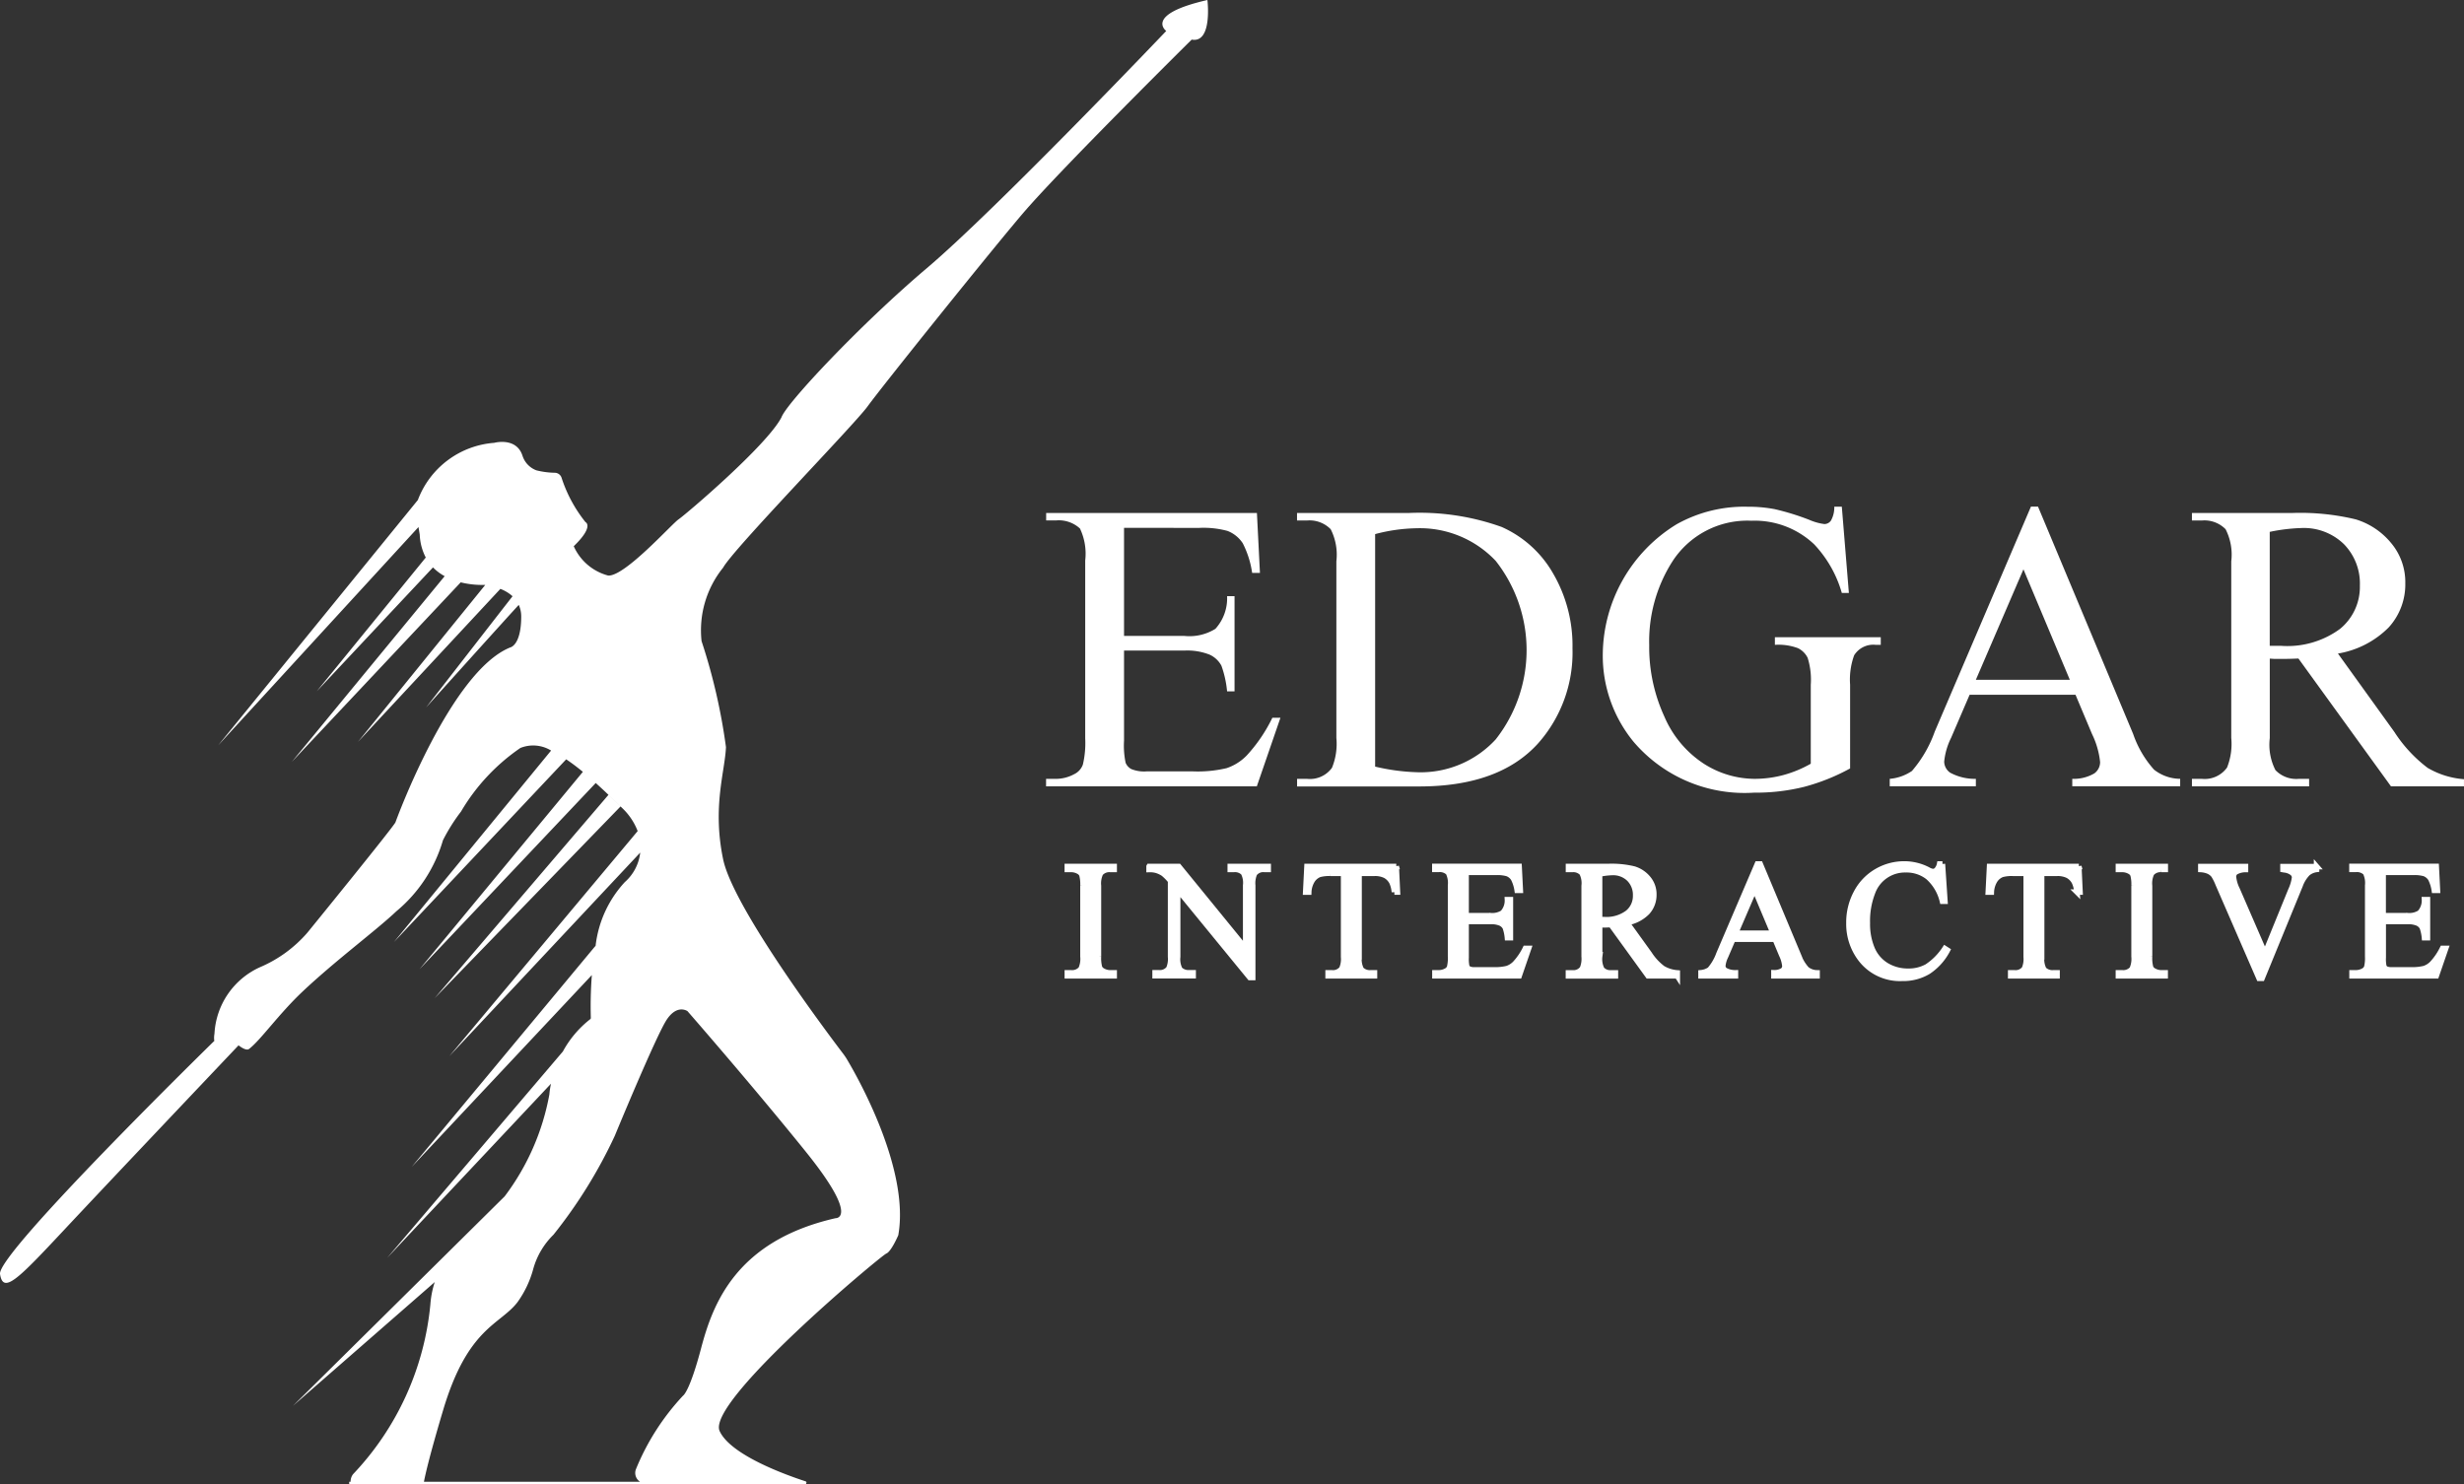 <svg xmlns="http://www.w3.org/2000/svg" width="112.328" height="67.685" viewBox="0 0 112.328 67.685">
  <rect x="0" y="0" width="112.328" height="67.685" fill="#333333" stroke="none"/>
  <g id="EDGAR_LOGO_TEMPLATES-49" data-name="EDGAR LOGO TEMPLATES-49" transform="translate(-23.381 -32.667)">
    <g id="Group_3" data-name="Group 3" transform="translate(71.074 55.768)">
      <g id="Group_1" data-name="Group 1">
        <path id="Path_1" data-name="Path 1" d="M181.06,123.812v4.928h2.74a2.235,2.235,0,0,0,1.425-.322,2.072,2.072,0,0,0,.533-1.489h.34v4.339h-.34a4.768,4.768,0,0,0-.258-1.168,1.153,1.153,0,0,0-.542-.506,2.774,2.774,0,0,0-1.158-.184h-2.74v4.11a3.8,3.8,0,0,0,.073,1.007.576.576,0,0,0,.258.285,1.557,1.557,0,0,0,.7.106H184.2a5.721,5.721,0,0,0,1.535-.147,2.288,2.288,0,0,0,.919-.579,7.088,7.088,0,0,0,1.168-1.719h.368l-1.076,3.126h-9.608v-.34h.441a1.748,1.748,0,0,0,.837-.212.772.772,0,0,0,.4-.441,4.312,4.312,0,0,0,.106-1.2v-8.1a2.681,2.681,0,0,0-.239-1.462,1.424,1.424,0,0,0-1.1-.368h-.441v-.34h9.608l.138,2.731H186.9a4.3,4.3,0,0,0-.428-1.352,1.466,1.466,0,0,0-.694-.561,4.167,4.167,0,0,0-1.3-.138Z" transform="translate(-177.511 -122.846)" fill="#fff"/>
        <path id="Path_2" data-name="Path 2" d="M207.882,135.6v-.34h.469a1.238,1.238,0,0,0,1.122-.506,2.886,2.886,0,0,0,.2-1.361v-8.054a2.576,2.576,0,0,0-.258-1.462,1.351,1.351,0,0,0-1.067-.4h-.469v-.34h5.075a11.086,11.086,0,0,1,4.252.635,5.061,5.061,0,0,1,2.344,2.115,6.523,6.523,0,0,1,.887,3.42,6.239,6.239,0,0,1-1.581,4.349q-1.775,1.949-5.406,1.949h-5.572Zm3.558-.9a9.382,9.382,0,0,0,1.958.258,4.649,4.649,0,0,0,3.54-1.5,6.587,6.587,0,0,0,0-8.137,4.75,4.75,0,0,0-3.613-1.489,7.8,7.8,0,0,0-1.885.267v10.6Z" transform="translate(-196.444 -122.846)" fill="#fff"/>
        <path id="Path_3" data-name="Path 3" d="M255.79,122.374l.322,3.935h-.322a5.387,5.387,0,0,0-1.26-2.216,3.944,3.944,0,0,0-2.859-1.076,4.066,4.066,0,0,0-3.622,1.885,6.77,6.77,0,0,0-1.039,3.788,7.571,7.571,0,0,0,.69,3.255,4.837,4.837,0,0,0,1.807,2.156,4.333,4.333,0,0,0,2.294.685,5.056,5.056,0,0,0,1.333-.175,5.326,5.326,0,0,0,1.241-.515v-3.6a3.334,3.334,0,0,0-.142-1.227.965.965,0,0,0-.441-.441,2.551,2.551,0,0,0-1.053-.152v-.349h4.827v.349h-.23a1.025,1.025,0,0,0-.984.478,3.227,3.227,0,0,0-.184,1.342v3.816a9.351,9.351,0,0,1-2.087.837,9.133,9.133,0,0,1-2.289.267A6.648,6.648,0,0,1,246.3,133.1a6.188,6.188,0,0,1-1.407-4.009,7.027,7.027,0,0,1,3.365-5.912,6.3,6.3,0,0,1,3.236-.8,6.38,6.38,0,0,1,1.236.11,11.3,11.3,0,0,1,1.577.487,2.538,2.538,0,0,0,.689.193.368.368,0,0,0,.3-.161,1.229,1.229,0,0,0,.151-.63h.34Z" transform="translate(-219.519 -122.374)" fill="#fff"/>
        <path id="Path_4" data-name="Path 4" d="M288.1,130.953h-4.827l-.846,1.968a3.111,3.111,0,0,0-.313,1.085.63.63,0,0,0,.272.5,2.365,2.365,0,0,0,1.172.281v.34h-3.926v-.34a2.121,2.121,0,0,0,1.012-.359,5.637,5.637,0,0,0,1.039-1.793l4.386-10.261h.322l4.339,10.371a4.738,4.738,0,0,0,.951,1.623,1.941,1.941,0,0,0,1.191.418v.34h-4.919v-.34a1.844,1.844,0,0,0,1.007-.248.639.639,0,0,0,.262-.515,3.816,3.816,0,0,0-.368-1.278l-.754-1.793Zm-.258-.681-2.115-5.038-2.17,5.038h4.285Z" transform="translate(-241.176 -122.375)" fill="#fff"/>
        <path id="Path_5" data-name="Path 5" d="M328.61,135.6h-3.328l-4.22-5.829q-.469.019-.763.018c-.08,0-.165,0-.258,0s-.187-.008-.285-.014v3.622a2.545,2.545,0,0,0,.258,1.462,1.31,1.31,0,0,0,1.048.4h.487v.34h-5.342v-.34h.469a1.254,1.254,0,0,0,1.131-.515,2.9,2.9,0,0,0,.193-1.352v-8.054a2.548,2.548,0,0,0-.258-1.462,1.351,1.351,0,0,0-1.066-.4h-.469v-.34h4.542a10.8,10.8,0,0,1,2.928.29,3.353,3.353,0,0,1,1.6,1.066,2.776,2.776,0,0,1,.657,1.852,2.911,2.911,0,0,1-.749,2,4.231,4.231,0,0,1-2.322,1.2l2.574,3.577a6.4,6.4,0,0,0,1.517,1.637,3.821,3.821,0,0,0,1.655.515v.34Zm-8.854-6.408c.116,0,.217,0,.3,0s.156,0,.212,0a4.053,4.053,0,0,0,2.69-.772,2.471,2.471,0,0,0,.905-1.968,2.567,2.567,0,0,0-.731-1.9,2.615,2.615,0,0,0-1.935-.731,8.122,8.122,0,0,0-1.443.175v5.186Z" transform="translate(-263.975 -122.845)" fill="#fff"/>
      </g>
      <g id="Group_2" data-name="Group 2" transform="translate(0.964 16.293)">
        <path id="Path_6" data-name="Path 6" d="M182.209,170.792v.136h-2.137v-.136h.177a.532.532,0,0,0,.448-.18,1.121,1.121,0,0,0,.088-.566v-3.222a1.647,1.647,0,0,0-.048-.5.33.33,0,0,0-.151-.158.7.7,0,0,0-.338-.088h-.177v-.136h2.137v.136h-.18a.528.528,0,0,0-.445.18,1.079,1.079,0,0,0-.092.566v3.222a1.647,1.647,0,0,0,.048.5.329.329,0,0,0,.154.158.678.678,0,0,0,.335.088Z" transform="translate(-180.072 -165.827)" fill="#fff" stroke="#fff" stroke-width="0.25"/>
        <path id="Path_7" data-name="Path 7" d="M189.97,165.941h1.353l3.049,3.74v-2.876a.989.989,0,0,0-.1-.574.546.546,0,0,0-.43-.154h-.173v-.136H195.4v.136h-.177a.506.506,0,0,0-.449.191,1.112,1.112,0,0,0-.081.537v4.2h-.133l-3.288-4.016v3.071a1.017,1.017,0,0,0,.1.574.552.552,0,0,0,.43.154h.177v.136h-1.736v-.136h.173a.51.51,0,0,0,.452-.191,1.112,1.112,0,0,0,.081-.537V166.6a2.285,2.285,0,0,0-.329-.335,1.2,1.2,0,0,0-.329-.151,1.167,1.167,0,0,0-.323-.033v-.136Z" transform="translate(-186.242 -165.827)" fill="#fff" stroke="#fff" stroke-width="0.25"/>
        <path id="Path_8" data-name="Path 8" d="M213.052,165.94l.055,1.169h-.14a1.4,1.4,0,0,0-.11-.441.741.741,0,0,0-.3-.314,1.057,1.057,0,0,0-.5-.1h-.7v3.81a1.017,1.017,0,0,0,.1.574.553.553,0,0,0,.43.154h.173v.136h-2.115v-.136h.177a.506.506,0,0,0,.449-.191,1.113,1.113,0,0,0,.081-.537v-3.81h-.6a1.658,1.658,0,0,0-.5.052.681.681,0,0,0-.327.269,1.089,1.089,0,0,0-.162.537h-.14l.059-1.169h4.071Z" transform="translate(-198.057 -165.827)" fill="#fff" stroke="#fff" stroke-width="0.25"/>
        <path id="Path_9" data-name="Path 9" d="M226,166.213v1.971h1.1a.894.894,0,0,0,.57-.129.827.827,0,0,0,.213-.6h.136v1.736h-.136a1.914,1.914,0,0,0-.1-.467.461.461,0,0,0-.217-.2,1.107,1.107,0,0,0-.463-.073H226V170.1a1.526,1.526,0,0,0,.029.4.233.233,0,0,0,.1.114.624.624,0,0,0,.279.042h.846a2.3,2.3,0,0,0,.614-.059.916.916,0,0,0,.368-.232,2.836,2.836,0,0,0,.467-.688h.147l-.43,1.25h-3.843v-.136h.177a.7.7,0,0,0,.335-.085.309.309,0,0,0,.16-.177,1.731,1.731,0,0,0,.042-.482v-3.24a1.074,1.074,0,0,0-.1-.585.57.57,0,0,0-.441-.147h-.177v-.136h3.843l.055,1.092h-.143a1.731,1.731,0,0,0-.171-.541.587.587,0,0,0-.278-.224,1.665,1.665,0,0,0-.519-.055H226Z" transform="translate(-207.82 -165.827)" fill="#fff" stroke="#fff" stroke-width="0.25"/>
        <path id="Path_10" data-name="Path 10" d="M245.691,170.929H244.36l-1.688-2.332c-.125,0-.227.008-.305.008l-.1,0-.114-.006v1.449a1.02,1.02,0,0,0,.1.585.523.523,0,0,0,.419.162h.2v.136H240.73v-.136h.188a.5.5,0,0,0,.452-.206,1.159,1.159,0,0,0,.077-.541v-3.222a1.021,1.021,0,0,0-.1-.585.54.54,0,0,0-.427-.162h-.188v-.136h1.817a4.319,4.319,0,0,1,1.171.116,1.342,1.342,0,0,1,.64.427,1.109,1.109,0,0,1,.263.741,1.165,1.165,0,0,1-.3.8,1.694,1.694,0,0,1-.929.478l1.03,1.431a2.552,2.552,0,0,0,.607.654,1.53,1.53,0,0,0,.662.206v.136Zm-3.541-2.563.121,0,.085,0a1.619,1.619,0,0,0,1.076-.309.989.989,0,0,0,.362-.787,1.029,1.029,0,0,0-.292-.76,1.046,1.046,0,0,0-.774-.292,3.231,3.231,0,0,0-.577.07v2.074Z" transform="translate(-217.886 -165.828)" fill="#fff" stroke="#fff" stroke-width="0.25"/>
        <path id="Path_11" data-name="Path 11" d="M260.168,169.07h-1.931l-.338.787a1.239,1.239,0,0,0-.125.434.252.252,0,0,0,.108.2.949.949,0,0,0,.469.112v.136h-1.57V170.6a.847.847,0,0,0,.4-.143,2.252,2.252,0,0,0,.416-.717l1.754-4.1h.129l1.736,4.149a1.892,1.892,0,0,0,.381.649.775.775,0,0,0,.476.167v.136h-1.968V170.6a.736.736,0,0,0,.4-.1.257.257,0,0,0,.1-.206,1.519,1.519,0,0,0-.147-.511l-.3-.717Zm-.1-.272-.846-2.016-.868,2.016Z" transform="translate(-227.893 -165.639)" fill="#fff" stroke="#fff" stroke-width="0.25"/>
        <path id="Path_12" data-name="Path 12" d="M278.949,165.639l.114,1.7h-.114a2.127,2.127,0,0,0-.651-1.1,1.587,1.587,0,0,0-1.015-.335,1.573,1.573,0,0,0-1.528,1.056,3.579,3.579,0,0,0-.23,1.372,2.914,2.914,0,0,0,.217,1.173,1.624,1.624,0,0,0,.653.761,1.88,1.88,0,0,0,.995.265,1.724,1.724,0,0,0,.857-.208,2.833,2.833,0,0,0,.817-.826l.114.073a2.618,2.618,0,0,1-.875.975,2.216,2.216,0,0,1-1.188.309,2.249,2.249,0,0,1-1.92-.919,2.63,2.63,0,0,1-.508-1.611,2.859,2.859,0,0,1,.335-1.372,2.424,2.424,0,0,1,.921-.969,2.488,2.488,0,0,1,1.282-.344,2.347,2.347,0,0,1,1.066.265.58.58,0,0,0,.221.081.242.242,0,0,0,.173-.07.572.572,0,0,0,.136-.276h.129Z" transform="translate(-239.055 -165.639)" fill="#fff" stroke="#fff" stroke-width="0.25"/>
        <path id="Path_13" data-name="Path 13" d="M295.679,165.94l.055,1.169h-.14a1.4,1.4,0,0,0-.11-.441.74.74,0,0,0-.3-.314,1.057,1.057,0,0,0-.5-.1h-.7v3.81a1.017,1.017,0,0,0,.1.574.552.552,0,0,0,.43.154h.173v.136h-2.115v-.136h.177a.506.506,0,0,0,.449-.191,1.111,1.111,0,0,0,.081-.537v-3.81h-.6a1.659,1.659,0,0,0-.5.052.681.681,0,0,0-.327.269,1.089,1.089,0,0,0-.162.537h-.14l.059-1.169h4.071Z" transform="translate(-249.567 -165.827)" fill="#fff" stroke="#fff" stroke-width="0.25"/>
        <path id="Path_14" data-name="Path 14" d="M309.433,170.792v.136H307.3v-.136h.177a.532.532,0,0,0,.449-.18,1.121,1.121,0,0,0,.088-.566v-3.222a1.647,1.647,0,0,0-.048-.5.33.33,0,0,0-.151-.158.7.7,0,0,0-.338-.088H307.3v-.136h2.137v.136h-.18a.529.529,0,0,0-.445.18,1.08,1.08,0,0,0-.092.566v3.222a1.647,1.647,0,0,0,.048.5.329.329,0,0,0,.154.158.677.677,0,0,0,.335.088Z" transform="translate(-259.384 -165.827)" fill="#fff" stroke="#fff" stroke-width="0.25"/>
        <path id="Path_15" data-name="Path 15" d="M322.554,165.941v.136a.806.806,0,0,0-.4.169,1.524,1.524,0,0,0-.346.552l-1.739,4.244h-.136l-1.868-4.3a2.372,2.372,0,0,0-.2-.4.645.645,0,0,0-.226-.179,1.051,1.051,0,0,0-.362-.083v-.136h2.037v.136a.931.931,0,0,0-.449.117.268.268,0,0,0-.1.217,1.655,1.655,0,0,0,.169.574l1.269,2.924,1.177-2.887a1.943,1.943,0,0,0,.173-.592.279.279,0,0,0-.107-.2.7.7,0,0,0-.36-.138l-.063-.011v-.136h1.537Z" transform="translate(-265.604 -165.827)" fill="#fff" stroke="#fff" stroke-width="0.25"/>
        <path id="Path_16" data-name="Path 16" d="M337.009,166.213v1.971h1.1a.893.893,0,0,0,.57-.129.827.827,0,0,0,.213-.6h.136v1.736h-.136a1.911,1.911,0,0,0-.1-.467.461.461,0,0,0-.217-.2,1.108,1.108,0,0,0-.463-.073h-1.1V170.1a1.525,1.525,0,0,0,.029.4.233.233,0,0,0,.1.114.624.624,0,0,0,.279.042h.846a2.3,2.3,0,0,0,.614-.059.915.915,0,0,0,.368-.232,2.835,2.835,0,0,0,.467-.688h.147l-.43,1.25H335.59v-.136h.177a.7.7,0,0,0,.335-.085.309.309,0,0,0,.16-.177,1.732,1.732,0,0,0,.042-.482v-3.24a1.074,1.074,0,0,0-.1-.585.57.57,0,0,0-.441-.147h-.177v-.136h3.843l.055,1.092h-.143a1.726,1.726,0,0,0-.171-.541.587.587,0,0,0-.277-.224,1.664,1.664,0,0,0-.519-.055h-1.368Z" transform="translate(-277.023 -165.827)" fill="#fff" stroke="#fff" stroke-width="0.25"/>
      </g>
    </g>
    <path id="Path_17" data-name="Path 17" d="M78.423,32.668h0c-2.9.662-1.876,1.411-1.876,1.411S68.806,42.207,65.627,44.9c-3.02,2.558-6.386,6.145-6.619,6.792-.656,1.275-4.333,4.407-4.7,4.661-.321.224-2.44,2.6-3.2,2.558a2.383,2.383,0,0,1-1.571-1.338c.95-.919.533-1.1.534-1.1h0a6.365,6.365,0,0,1-1.087-2.014.33.33,0,0,0-.3-.235,3.7,3.7,0,0,1-.85-.111,1.053,1.053,0,0,1-.63-.654c-.274-.879-1.292-.6-1.292-.6a4.042,4.042,0,0,0-3.482,2.607l-9.1,11.183,9.128-9.95.058.345a2.47,2.47,0,0,0,.275,1.045l-4.971,6.1s0,0,0,0l5.3-5.65a2.251,2.251,0,0,0,.532.4l-6.968,8.467,7.7-8.186h0a4.023,4.023,0,0,0,.969.118c.067,0,.107,0,.107,0l.042,0L39.7,66.494l6.492-6.976a1.8,1.8,0,0,1,.555.336c-.5.639-3.941,5.07-3.941,5.07s0,0,0,0,3.851-4.28,4.224-4.675a1.257,1.257,0,0,1,.112.528c0,1.323-.5,1.411-.5,1.411-2.7,1.088-5.17,7.792-5.231,7.969S37.4,75.187,37.4,75.187a5.926,5.926,0,0,1-2.181,1.588A3.534,3.534,0,0,0,33.158,79.8a1.075,1.075,0,0,0-.007.34l-.011,0s-9.9,9.681-9.758,10.619.823.232,2.928-2.018,7.946-8.41,7.946-8.41.334.276.478.166c.526-.4,1.357-1.6,2.463-2.639,1.519-1.427,3.333-2.767,4.257-3.643a6.6,6.6,0,0,0,2.12-3.235,8.368,8.368,0,0,1,.823-1.308,9.109,9.109,0,0,1,2.707-2.9,1.562,1.562,0,0,1,1.4.118L41.341,75.62l7.851-8.33c.254.17.509.364.761.57l-7.445,9,8.031-8.49c.2.181.4.364.581.539l-7.926,9.274,8.476-8.744-.545-.526c.236.225.455.438.648.625a2.837,2.837,0,0,1,.668,1l.009.025L43.867,80.823s0,0,0,0l8.7-9.28,0,0a2.1,2.1,0,0,1-.7,1.343,5.127,5.127,0,0,0-1.334,2.908l-.059.066L42.15,85.874s0,0,0,0l8.212-8.747a18.535,18.535,0,0,0-.046,1.97.118.118,0,0,1-.046.056,4.728,4.728,0,0,0-1.237,1.474l0-.006-8,9.4,7.466-7.94h0a3.7,3.7,0,0,0-.073.487,10.976,10.976,0,0,1-2.038,4.649l-9.651,9.552L43.2,91.126a4.249,4.249,0,0,0-.2,1.027,13.032,13.032,0,0,1-3.526,7.736.557.557,0,0,0-.11.343H39.3v.121H60.134V100.3a.055.055,0,0,0-.026-.087c-.937-.306-3.421-1.205-3.92-2.292-.618-1.345,7.366-8.005,7.595-8.094s.549-.838.549-.838c.531-3-1.847-7.192-2.338-8.016a2.784,2.784,0,0,0-.175-.259c-.674-.885-5.007-6.644-5.471-8.861-.5-2.4.082-4,.128-5.12A26.831,26.831,0,0,0,55.364,61.9a4.541,4.541,0,0,1,.984-3.352c.463-.849,5.972-6.506,6.581-7.347.657-.909,5.908-7.45,7.183-8.921,1.789-2.063,7.595-7.807,7.595-7.807.96.176.717-1.806.717-1.809Zm-18.3,52.524c2.471,3.066,1.35,3.021,1.35,3.021-4.552,1.037-5.6,3.926-6.131,5.932s-.823,2.161-.823,2.161a10.964,10.964,0,0,0-2.142,3.34.476.476,0,0,0,.184.586H42.71l0-.2v.184c.05-.251.209-1.024.872-3.249,1.122-3.771,2.585-3.882,3.386-4.918a4.691,4.691,0,0,0,.729-1.545,3.488,3.488,0,0,1,.914-1.535,22.24,22.24,0,0,0,2.794-4.506s1.9-4.609,2.379-5.315.938-.375.938-.375,2.928,3.352,5.4,6.417Z" fill="#fff"/>
  </g>
</svg>

